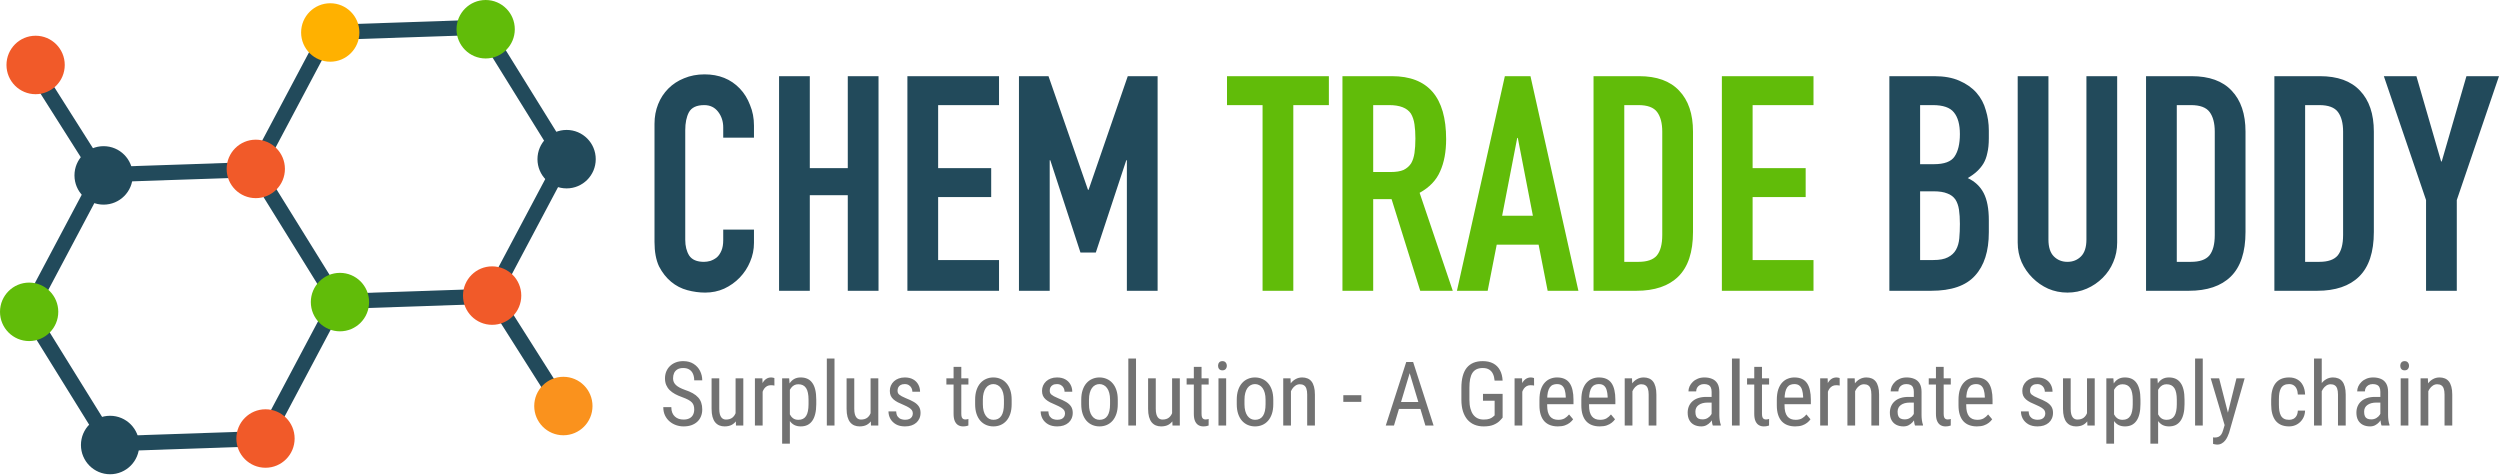 <svg width="705" height="134" viewBox="0 0 705 134" fill="none" xmlns="http://www.w3.org/2000/svg">
<path d="M212.62 64.745V68.485C212.62 70.355 212.252 72.14 211.515 73.84C210.835 75.483 209.872 76.957 208.625 78.26C207.378 79.563 205.905 80.612 204.205 81.405C202.562 82.142 200.777 82.51 198.85 82.51C197.207 82.51 195.535 82.283 193.835 81.83C192.135 81.377 190.605 80.583 189.245 79.45C187.885 78.317 186.752 76.872 185.845 75.115C184.995 73.302 184.57 71.007 184.57 68.23V34.91C184.57 32.927 184.91 31.085 185.59 29.385C186.27 27.685 187.233 26.212 188.48 24.965C189.727 23.718 191.2 22.755 192.9 22.075C194.657 21.338 196.583 20.97 198.68 20.97C202.76 20.97 206.075 22.302 208.625 24.965C209.872 26.268 210.835 27.827 211.515 29.64C212.252 31.397 212.62 33.323 212.62 35.42V38.82H203.95V35.93C203.95 34.23 203.468 32.757 202.505 31.51C201.542 30.263 200.238 29.64 198.595 29.64C196.442 29.64 194.997 30.32 194.26 31.68C193.58 32.983 193.24 34.655 193.24 36.695V67.635C193.24 69.392 193.608 70.865 194.345 72.055C195.138 73.245 196.527 73.84 198.51 73.84C199.077 73.84 199.672 73.755 200.295 73.585C200.975 73.358 201.598 73.018 202.165 72.565C202.675 72.112 203.1 71.488 203.44 70.695C203.78 69.902 203.95 68.91 203.95 67.72V64.745H212.62ZM219.694 82V21.48H228.364V47.405H239.074V21.48H247.744V82H239.074V55.055H228.364V82H219.694ZM255.886 82V21.48H281.726V29.64H264.556V47.405H279.516V55.565H264.556V73.33H281.726V82H255.886ZM287.346 82V21.48H295.676L306.811 53.525H306.981L318.031 21.48H326.446V82H317.776V45.195H317.606L309.021 71.205H304.686L296.186 45.195H296.016V82H287.346ZM532.8 82V21.48H545.465C548.241 21.48 550.593 21.905 552.52 22.755C554.503 23.605 556.118 24.738 557.365 26.155C558.611 27.572 559.49 29.215 560 31.085C560.566 32.898 560.85 34.797 560.85 36.78V38.99C560.85 40.633 560.708 42.022 560.425 43.155C560.198 44.288 559.83 45.28 559.32 46.13C558.356 47.717 556.883 49.077 554.9 50.21C556.94 51.173 558.441 52.59 559.405 54.46C560.368 56.33 560.85 58.88 560.85 62.11V65.51C560.85 70.837 559.546 74.917 556.94 77.75C554.39 80.583 550.281 82 544.615 82H532.8ZM541.47 53.95V73.33H545.21C546.966 73.33 548.326 73.075 549.29 72.565C550.31 72.055 551.075 71.347 551.585 70.44C552.095 69.533 552.406 68.457 552.52 67.21C552.633 65.963 552.69 64.603 552.69 63.13C552.69 61.6 552.605 60.268 552.435 59.135C552.265 58.002 551.925 57.038 551.415 56.245C550.848 55.452 550.083 54.885 549.12 54.545C548.156 54.148 546.881 53.95 545.295 53.95H541.47ZM541.47 29.64V46.3H545.38C548.27 46.3 550.196 45.592 551.16 44.175C552.18 42.702 552.69 40.577 552.69 37.8C552.69 35.08 552.123 33.04 550.99 31.68C549.913 30.32 547.93 29.64 545.04 29.64H541.47ZM597.041 21.48V68.4C597.041 70.383 596.673 72.225 595.936 73.925C595.256 75.568 594.264 77.042 592.961 78.345C591.658 79.648 590.156 80.668 588.456 81.405C586.756 82.142 584.943 82.51 583.016 82.51C581.089 82.51 579.276 82.142 577.576 81.405C575.933 80.668 574.459 79.648 573.156 78.345C571.853 77.042 570.833 75.568 570.096 73.925C569.359 72.225 568.991 70.383 568.991 68.4V21.48H577.661V67.55C577.661 69.703 578.171 71.29 579.191 72.31C580.211 73.33 581.486 73.84 583.016 73.84C584.546 73.84 585.821 73.33 586.841 72.31C587.861 71.29 588.371 69.703 588.371 67.55V21.48H597.041ZM605.183 82V21.48H618.018C623.004 21.48 626.773 22.84 629.323 25.56C631.929 28.28 633.233 32.133 633.233 37.12V65.425C633.233 71.092 631.844 75.285 629.068 78.005C626.348 80.668 622.409 82 617.253 82H605.183ZM613.853 29.64V73.84H617.848C620.284 73.84 622.013 73.245 623.033 72.055C624.053 70.808 624.563 68.882 624.563 66.275V37.12C624.563 34.74 624.081 32.898 623.118 31.595C622.154 30.292 620.398 29.64 617.848 29.64H613.853ZM641.374 82V21.48H654.209C659.196 21.48 662.964 22.84 665.514 25.56C668.121 28.28 669.424 32.133 669.424 37.12V65.425C669.424 71.092 668.036 75.285 665.259 78.005C662.539 80.668 658.601 82 653.444 82H641.374ZM650.044 29.64V73.84H654.039C656.476 73.84 658.204 73.245 659.224 72.055C660.244 70.808 660.754 68.882 660.754 66.275V37.12C660.754 34.74 660.272 32.898 659.309 31.595C658.346 30.292 656.589 29.64 654.039 29.64H650.044ZM684.146 82V56.415L672.246 21.48H681.426L688.396 45.535H688.566L695.536 21.48H704.716L692.816 56.415V82H684.146Z" fill="#224A5B"/>
<path d="M356.044 82V29.64H346.014V21.48H374.744V29.64H364.714V82H356.044ZM387.241 29.64V48.51H392.171C393.701 48.51 394.92 48.312 395.826 47.915C396.733 47.462 397.441 46.838 397.951 46.045C398.405 45.252 398.716 44.288 398.886 43.155C399.056 41.965 399.141 40.605 399.141 39.075C399.141 37.545 399.056 36.213 398.886 35.08C398.716 33.89 398.376 32.87 397.866 32.02C396.79 30.433 394.75 29.64 391.746 29.64H387.241ZM378.571 82V21.48H392.511C402.711 21.48 407.811 27.402 407.811 39.245C407.811 42.815 407.245 45.847 406.111 48.34C405.035 50.833 403.108 52.845 400.331 54.375L409.681 82H400.501L392.426 56.16H387.241V82H378.571ZM432.273 60.835L428.023 38.905H427.853L423.603 60.835H432.273ZM410.853 82L424.368 21.48H431.593L445.108 82H436.438L433.888 68.995H422.073L419.523 82H410.853ZM449.377 82V21.48H462.212C467.199 21.48 470.967 22.84 473.517 25.56C476.124 28.28 477.427 32.133 477.427 37.12V65.425C477.427 71.092 476.039 75.285 473.262 78.005C470.542 80.668 466.604 82 461.447 82H449.377ZM458.047 29.64V73.84H462.042C464.479 73.84 466.207 73.245 467.227 72.055C468.247 70.808 468.757 68.882 468.757 66.275V37.12C468.757 34.74 468.275 32.898 467.312 31.595C466.349 30.292 464.592 29.64 462.042 29.64H458.047ZM485.568 82V21.48H511.408V29.64H494.238V47.405H509.198V55.565H494.238V73.33H511.408V82H485.568Z" fill="#61BC09"/>
<path d="M195.77 115.472C195.77 115.054 195.721 114.684 195.622 114.364C195.524 114.036 195.352 113.741 195.105 113.479C194.859 113.216 194.515 112.966 194.072 112.728C193.629 112.49 193.067 112.248 192.386 112.002C191.648 111.739 190.979 111.448 190.38 111.128C189.782 110.8 189.269 110.427 188.842 110.009C188.424 109.59 188.1 109.11 187.87 108.569C187.641 108.028 187.526 107.408 187.526 106.711C187.526 106.014 187.645 105.37 187.883 104.779C188.129 104.188 188.473 103.676 188.916 103.241C189.367 102.798 189.909 102.454 190.54 102.207C191.172 101.961 191.878 101.838 192.657 101.838C193.822 101.838 194.802 102.097 195.598 102.613C196.402 103.122 197.009 103.791 197.419 104.619C197.829 105.439 198.034 106.317 198.034 107.252H195.77C195.77 106.58 195.659 105.985 195.438 105.468C195.224 104.943 194.888 104.533 194.429 104.238C193.978 103.934 193.387 103.782 192.657 103.782C192.001 103.782 191.459 103.91 191.033 104.164C190.614 104.418 190.303 104.763 190.097 105.197C189.901 105.632 189.802 106.129 189.802 106.686C189.802 107.064 189.868 107.408 189.999 107.72C190.13 108.023 190.331 108.306 190.602 108.569C190.881 108.831 191.225 109.073 191.636 109.295C192.054 109.516 192.546 109.73 193.112 109.935C193.99 110.222 194.74 110.542 195.364 110.895C195.987 111.247 196.496 111.645 196.89 112.088C197.283 112.523 197.571 113.019 197.751 113.577C197.94 114.127 198.034 114.75 198.034 115.447C198.034 116.177 197.911 116.838 197.665 117.428C197.427 118.019 197.078 118.523 196.619 118.942C196.16 119.36 195.606 119.684 194.958 119.914C194.31 120.135 193.58 120.246 192.768 120.246C192.062 120.246 191.369 120.131 190.688 119.902C190.015 119.672 189.404 119.327 188.855 118.868C188.305 118.409 187.866 117.843 187.538 117.17C187.21 116.489 187.046 115.702 187.046 114.807H189.31C189.31 115.423 189.4 115.952 189.581 116.395C189.761 116.829 190.011 117.19 190.331 117.478C190.651 117.765 191.016 117.978 191.426 118.117C191.845 118.249 192.292 118.314 192.768 118.314C193.424 118.314 193.973 118.199 194.416 117.97C194.868 117.74 195.204 117.412 195.425 116.985C195.655 116.559 195.77 116.054 195.77 115.472ZM207.435 116.924V106.686H209.613V120H207.546L207.435 116.924ZM207.841 114.118L208.702 114.094C208.702 114.98 208.624 115.8 208.468 116.555C208.321 117.301 208.075 117.949 207.73 118.499C207.394 119.048 206.947 119.479 206.389 119.791C205.831 120.094 205.146 120.246 204.334 120.246C203.784 120.246 203.284 120.152 202.833 119.963C202.39 119.774 202.004 119.483 201.676 119.089C201.356 118.696 201.106 118.183 200.926 117.551C200.753 116.92 200.667 116.161 200.667 115.275V106.686H202.833V115.3C202.833 115.898 202.886 116.395 202.993 116.788C203.099 117.174 203.243 117.482 203.423 117.711C203.604 117.933 203.805 118.089 204.026 118.179C204.248 118.269 204.473 118.314 204.703 118.314C205.474 118.314 206.089 118.13 206.549 117.761C207.008 117.383 207.336 116.879 207.533 116.247C207.738 115.607 207.841 114.898 207.841 114.118ZM215.064 108.778V120H212.886V106.686H214.99L215.064 108.778ZM218.374 106.612L218.386 108.729C218.205 108.688 218.041 108.663 217.894 108.655C217.754 108.639 217.59 108.63 217.402 108.63C216.991 108.63 216.63 108.712 216.319 108.877C216.015 109.041 215.753 109.27 215.531 109.566C215.31 109.861 215.133 110.214 215.002 110.624C214.871 111.026 214.781 111.469 214.731 111.953L214.165 112.322C214.165 111.518 214.227 110.763 214.35 110.058C214.481 109.352 214.682 108.729 214.953 108.187C215.224 107.638 215.568 107.211 215.987 106.908C216.413 106.596 216.922 106.44 217.512 106.44C217.644 106.44 217.804 106.461 217.992 106.502C218.189 106.535 218.316 106.571 218.374 106.612ZM222.742 109.246V125.119H220.564V106.686H222.545L222.742 109.246ZM230.186 112.74V113.983C230.186 115.033 230.088 115.952 229.891 116.739C229.702 117.519 229.419 118.171 229.042 118.696C228.673 119.212 228.217 119.602 227.676 119.865C227.135 120.119 226.515 120.246 225.818 120.246C225.121 120.246 224.514 120.115 223.997 119.852C223.488 119.582 223.058 119.192 222.705 118.683C222.36 118.175 222.086 117.564 221.88 116.85C221.684 116.128 221.548 115.32 221.474 114.426V112.531C221.548 111.588 221.684 110.743 221.88 109.996C222.077 109.242 222.348 108.602 222.693 108.077C223.045 107.544 223.476 107.137 223.985 106.859C224.501 106.58 225.104 106.44 225.793 106.44C226.507 106.44 227.135 106.563 227.676 106.809C228.226 107.055 228.685 107.437 229.054 107.954C229.431 108.462 229.714 109.114 229.903 109.91C230.092 110.698 230.186 111.641 230.186 112.74ZM228.008 113.983V112.74C228.008 112.002 227.951 111.358 227.836 110.808C227.729 110.259 227.557 109.804 227.319 109.443C227.081 109.082 226.782 108.811 226.421 108.63C226.06 108.45 225.625 108.36 225.117 108.36C224.682 108.36 224.296 108.45 223.96 108.63C223.632 108.811 223.349 109.057 223.111 109.369C222.873 109.672 222.676 110.021 222.52 110.415C222.364 110.8 222.25 111.202 222.176 111.621V115.349C222.315 115.874 222.5 116.37 222.729 116.838C222.959 117.297 223.267 117.67 223.652 117.957C224.046 118.245 224.542 118.388 225.141 118.388C225.642 118.388 226.072 118.298 226.433 118.117C226.794 117.937 227.089 117.666 227.319 117.305C227.557 116.936 227.729 116.477 227.836 115.927C227.951 115.369 228.008 114.721 228.008 113.983ZM235.329 101.1V120H233.164V101.1H235.329ZM245.505 116.924V106.686H247.683V120H245.616L245.505 116.924ZM245.912 114.118L246.773 114.094C246.773 114.98 246.695 115.8 246.539 116.555C246.391 117.301 246.145 117.949 245.801 118.499C245.464 119.048 245.017 119.479 244.46 119.791C243.902 120.094 243.217 120.246 242.405 120.246C241.855 120.246 241.355 120.152 240.904 119.963C240.461 119.774 240.075 119.483 239.747 119.089C239.427 118.696 239.177 118.183 238.996 117.551C238.824 116.92 238.738 116.161 238.738 115.275V106.686H240.904V115.3C240.904 115.898 240.957 116.395 241.063 116.788C241.17 117.174 241.314 117.482 241.494 117.711C241.675 117.933 241.876 118.089 242.097 118.179C242.319 118.269 242.544 118.314 242.774 118.314C243.545 118.314 244.16 118.13 244.62 117.761C245.079 117.383 245.407 116.879 245.604 116.247C245.809 115.607 245.912 114.898 245.912 114.118ZM257.416 116.592C257.416 116.255 257.334 115.96 257.17 115.706C257.006 115.451 256.736 115.205 256.358 114.967C255.989 114.729 255.489 114.475 254.857 114.204C254.242 113.95 253.688 113.7 253.196 113.454C252.712 113.2 252.302 112.925 251.965 112.629C251.629 112.334 251.371 111.994 251.19 111.608C251.018 111.214 250.932 110.751 250.932 110.218C250.932 109.685 251.03 109.192 251.227 108.741C251.432 108.282 251.719 107.88 252.088 107.535C252.458 107.191 252.901 106.924 253.417 106.736C253.934 106.539 254.513 106.44 255.152 106.44C256.063 106.44 256.838 106.617 257.478 106.969C258.118 107.322 258.606 107.806 258.942 108.421C259.287 109.028 259.459 109.713 259.459 110.476H257.293C257.293 110.107 257.211 109.758 257.047 109.43C256.883 109.102 256.641 108.836 256.321 108.63C256.001 108.417 255.612 108.311 255.152 108.311C254.668 108.311 254.275 108.397 253.971 108.569C253.668 108.741 253.446 108.967 253.307 109.246C253.175 109.516 253.11 109.816 253.11 110.144C253.11 110.39 253.143 110.603 253.208 110.784C253.282 110.956 253.405 111.12 253.577 111.276C253.75 111.424 253.983 111.579 254.279 111.744C254.582 111.899 254.968 112.08 255.435 112.285C256.338 112.638 257.096 112.995 257.712 113.355C258.327 113.716 258.795 114.139 259.114 114.623C259.434 115.107 259.594 115.706 259.594 116.419C259.594 117.002 259.488 117.531 259.274 118.007C259.069 118.474 258.774 118.876 258.388 119.212C258.003 119.549 257.539 119.807 256.998 119.988C256.465 120.16 255.866 120.246 255.202 120.246C254.201 120.246 253.352 120.049 252.654 119.655C251.965 119.254 251.44 118.733 251.079 118.093C250.727 117.445 250.55 116.752 250.55 116.013H252.728C252.753 116.637 252.892 117.121 253.147 117.465C253.409 117.81 253.725 118.048 254.094 118.179C254.463 118.31 254.832 118.376 255.202 118.376C255.686 118.376 256.092 118.306 256.42 118.167C256.748 118.019 256.994 117.81 257.158 117.539C257.33 117.268 257.416 116.953 257.416 116.592ZM273.093 106.686V108.434H266.879V106.686H273.093ZM268.909 103.45H271.087V116.702C271.087 117.154 271.14 117.494 271.247 117.724C271.362 117.953 271.505 118.105 271.678 118.179C271.85 118.253 272.034 118.29 272.231 118.29C272.379 118.29 272.543 118.273 272.723 118.24C272.904 118.199 273.027 118.167 273.093 118.142L273.08 120C272.933 120.057 272.736 120.111 272.49 120.16C272.244 120.217 271.932 120.246 271.554 120.246C271.087 120.246 270.652 120.135 270.25 119.914C269.848 119.692 269.524 119.323 269.278 118.806C269.032 118.281 268.909 117.576 268.909 116.69V103.45ZM274.988 113.983V112.716C274.988 111.682 275.119 110.776 275.381 109.996C275.644 109.209 276.009 108.553 276.476 108.028C276.944 107.503 277.489 107.109 278.113 106.846C278.736 106.576 279.405 106.44 280.119 106.44C280.849 106.44 281.525 106.576 282.149 106.846C282.772 107.109 283.318 107.503 283.785 108.028C284.261 108.553 284.63 109.209 284.893 109.996C285.155 110.776 285.287 111.682 285.287 112.716V113.983C285.287 115.017 285.155 115.927 284.893 116.715C284.63 117.494 284.265 118.146 283.798 118.671C283.33 119.196 282.785 119.59 282.161 119.852C281.538 120.115 280.865 120.246 280.143 120.246C279.421 120.246 278.749 120.115 278.125 119.852C277.502 119.59 276.952 119.196 276.476 118.671C276.009 118.146 275.644 117.494 275.381 116.715C275.119 115.927 274.988 115.017 274.988 113.983ZM277.165 112.716V113.983C277.165 114.713 277.239 115.353 277.387 115.903C277.535 116.452 277.744 116.912 278.014 117.281C278.285 117.65 278.601 117.929 278.962 118.117C279.323 118.298 279.717 118.388 280.143 118.388C280.635 118.388 281.066 118.298 281.435 118.117C281.813 117.929 282.124 117.65 282.37 117.281C282.616 116.912 282.801 116.452 282.924 115.903C283.047 115.353 283.109 114.713 283.109 113.983V112.716C283.109 111.986 283.035 111.35 282.887 110.808C282.739 110.259 282.53 109.799 282.26 109.43C281.989 109.053 281.669 108.774 281.3 108.594C280.939 108.405 280.545 108.311 280.119 108.311C279.7 108.311 279.311 108.405 278.95 108.594C278.589 108.774 278.273 109.053 278.002 109.43C277.74 109.799 277.535 110.259 277.387 110.808C277.239 111.35 277.165 111.986 277.165 112.716ZM300.335 116.592C300.335 116.255 300.253 115.96 300.089 115.706C299.925 115.451 299.654 115.205 299.277 114.967C298.908 114.729 298.407 114.475 297.776 114.204C297.161 113.95 296.607 113.7 296.115 113.454C295.631 113.2 295.221 112.925 294.884 112.629C294.548 112.334 294.289 111.994 294.109 111.608C293.937 111.214 293.851 110.751 293.851 110.218C293.851 109.685 293.949 109.192 294.146 108.741C294.351 108.282 294.638 107.88 295.007 107.535C295.376 107.191 295.819 106.924 296.336 106.736C296.853 106.539 297.431 106.44 298.071 106.44C298.982 106.44 299.757 106.617 300.397 106.969C301.037 107.322 301.525 107.806 301.861 108.421C302.205 109.028 302.378 109.713 302.378 110.476H300.212C300.212 110.107 300.13 109.758 299.966 109.43C299.802 109.102 299.56 108.836 299.24 108.63C298.92 108.417 298.53 108.311 298.071 108.311C297.587 108.311 297.193 108.397 296.89 108.569C296.586 108.741 296.365 108.967 296.225 109.246C296.094 109.516 296.029 109.816 296.029 110.144C296.029 110.39 296.061 110.603 296.127 110.784C296.201 110.956 296.324 111.12 296.496 111.276C296.668 111.424 296.902 111.579 297.197 111.744C297.501 111.899 297.887 112.08 298.354 112.285C299.256 112.638 300.015 112.995 300.63 113.355C301.246 113.716 301.713 114.139 302.033 114.623C302.353 115.107 302.513 115.706 302.513 116.419C302.513 117.002 302.406 117.531 302.193 118.007C301.988 118.474 301.693 118.876 301.307 119.212C300.922 119.549 300.458 119.807 299.917 119.988C299.384 120.16 298.785 120.246 298.12 120.246C297.12 120.246 296.271 120.049 295.573 119.655C294.884 119.254 294.359 118.733 293.998 118.093C293.646 117.445 293.469 116.752 293.469 116.013H295.647C295.672 116.637 295.811 117.121 296.065 117.465C296.328 117.81 296.644 118.048 297.013 118.179C297.382 118.31 297.751 118.376 298.12 118.376C298.604 118.376 299.01 118.306 299.338 118.167C299.667 118.019 299.913 117.81 300.077 117.539C300.249 117.268 300.335 116.953 300.335 116.592ZM304.913 113.983V112.716C304.913 111.682 305.044 110.776 305.306 109.996C305.569 109.209 305.934 108.553 306.401 108.028C306.869 107.503 307.414 107.109 308.038 106.846C308.661 106.576 309.33 106.44 310.044 106.44C310.774 106.44 311.45 106.576 312.074 106.846C312.697 107.109 313.243 107.503 313.71 108.028C314.186 108.553 314.555 109.209 314.818 109.996C315.08 110.776 315.212 111.682 315.212 112.716V113.983C315.212 115.017 315.08 115.927 314.818 116.715C314.555 117.494 314.19 118.146 313.723 118.671C313.255 119.196 312.71 119.59 312.086 119.852C311.463 120.115 310.79 120.246 310.068 120.246C309.346 120.246 308.674 120.115 308.05 119.852C307.427 119.59 306.877 119.196 306.401 118.671C305.934 118.146 305.569 117.494 305.306 116.715C305.044 115.927 304.913 115.017 304.913 113.983ZM307.09 112.716V113.983C307.09 114.713 307.164 115.353 307.312 115.903C307.46 116.452 307.669 116.912 307.939 117.281C308.21 117.65 308.526 117.929 308.887 118.117C309.248 118.298 309.642 118.388 310.068 118.388C310.56 118.388 310.991 118.298 311.36 118.117C311.738 117.929 312.049 117.65 312.295 117.281C312.541 116.912 312.726 116.452 312.849 115.903C312.972 115.353 313.034 114.713 313.034 113.983V112.716C313.034 111.986 312.96 111.35 312.812 110.808C312.664 110.259 312.455 109.799 312.185 109.43C311.914 109.053 311.594 108.774 311.225 108.594C310.864 108.405 310.47 108.311 310.044 108.311C309.625 108.311 309.236 108.405 308.875 108.594C308.514 108.774 308.198 109.053 307.927 109.43C307.665 109.799 307.46 110.259 307.312 110.808C307.164 111.35 307.09 111.986 307.09 112.716ZM320.355 101.1V120H318.189V101.1H320.355ZM330.531 116.924V106.686H332.709V120H330.642L330.531 116.924ZM330.937 114.118L331.798 114.094C331.798 114.98 331.72 115.8 331.564 116.555C331.417 117.301 331.171 117.949 330.826 118.499C330.49 119.048 330.043 119.479 329.485 119.791C328.927 120.094 328.242 120.246 327.43 120.246C326.88 120.246 326.38 120.152 325.929 119.963C325.486 119.774 325.1 119.483 324.772 119.089C324.452 118.696 324.202 118.183 324.022 117.551C323.849 116.92 323.763 116.161 323.763 115.275V106.686H325.929V115.3C325.929 115.898 325.982 116.395 326.089 116.788C326.196 117.174 326.339 117.482 326.52 117.711C326.7 117.933 326.901 118.089 327.122 118.179C327.344 118.269 327.57 118.314 327.799 118.314C328.57 118.314 329.186 118.13 329.645 117.761C330.104 117.383 330.432 116.879 330.629 116.247C330.834 115.607 330.937 114.898 330.937 114.118ZM340.842 106.686V108.434H334.628V106.686H340.842ZM336.659 103.45H338.837V116.702C338.837 117.154 338.89 117.494 338.996 117.724C339.111 117.953 339.255 118.105 339.427 118.179C339.599 118.253 339.784 118.29 339.981 118.29C340.129 118.29 340.293 118.273 340.473 118.24C340.654 118.199 340.777 118.167 340.842 118.142L340.83 120C340.682 120.057 340.485 120.111 340.239 120.16C339.993 120.217 339.681 120.246 339.304 120.246C338.837 120.246 338.402 120.135 338 119.914C337.598 119.692 337.274 119.323 337.028 118.806C336.782 118.281 336.659 117.576 336.659 116.69V103.45ZM345.776 106.686V120H343.611V106.686H345.776ZM343.488 103.155C343.488 102.786 343.59 102.474 343.795 102.22C344 101.965 344.308 101.838 344.718 101.838C345.128 101.838 345.436 101.965 345.641 102.22C345.854 102.474 345.961 102.786 345.961 103.155C345.961 103.508 345.854 103.811 345.641 104.065C345.436 104.312 345.128 104.435 344.718 104.435C344.308 104.435 344 104.312 343.795 104.065C343.59 103.811 343.488 103.508 343.488 103.155ZM348.766 113.983V112.716C348.766 111.682 348.898 110.776 349.16 109.996C349.423 109.209 349.788 108.553 350.255 108.028C350.723 107.503 351.268 107.109 351.892 106.846C352.515 106.576 353.184 106.44 353.897 106.44C354.628 106.44 355.304 106.576 355.928 106.846C356.551 107.109 357.097 107.503 357.564 108.028C358.04 108.553 358.409 109.209 358.672 109.996C358.934 110.776 359.065 111.682 359.065 112.716V113.983C359.065 115.017 358.934 115.927 358.672 116.715C358.409 117.494 358.044 118.146 357.577 118.671C357.109 119.196 356.563 119.59 355.94 119.852C355.317 120.115 354.644 120.246 353.922 120.246C353.2 120.246 352.528 120.115 351.904 119.852C351.281 119.59 350.731 119.196 350.255 118.671C349.788 118.146 349.423 117.494 349.16 116.715C348.898 115.927 348.766 115.017 348.766 113.983ZM350.944 112.716V113.983C350.944 114.713 351.018 115.353 351.166 115.903C351.313 116.452 351.523 116.912 351.793 117.281C352.064 117.65 352.38 117.929 352.741 118.117C353.102 118.298 353.496 118.388 353.922 118.388C354.414 118.388 354.845 118.298 355.214 118.117C355.591 117.929 355.903 117.65 356.149 117.281C356.395 116.912 356.58 116.452 356.703 115.903C356.826 115.353 356.888 114.713 356.888 113.983V112.716C356.888 111.986 356.814 111.35 356.666 110.808C356.518 110.259 356.309 109.799 356.038 109.43C355.768 109.053 355.448 108.774 355.079 108.594C354.718 108.405 354.324 108.311 353.897 108.311C353.479 108.311 353.089 108.405 352.729 108.594C352.368 108.774 352.052 109.053 351.781 109.43C351.519 109.799 351.313 110.259 351.166 110.808C351.018 111.35 350.944 111.986 350.944 112.716ZM364.049 109.529V120H361.871V106.686H363.926L364.049 109.529ZM363.52 112.839L362.634 112.802C362.626 111.891 362.728 111.05 362.941 110.279C363.163 109.5 363.475 108.823 363.877 108.249C364.287 107.675 364.775 107.232 365.341 106.92C365.907 106.6 366.534 106.44 367.223 106.44C367.765 106.44 368.257 106.53 368.7 106.711C369.143 106.883 369.52 107.162 369.832 107.548C370.144 107.933 370.382 108.434 370.546 109.049C370.718 109.656 370.804 110.398 370.804 111.276V120H368.626V111.251C368.626 110.554 368.548 109.996 368.392 109.578C368.245 109.151 368.015 108.844 367.703 108.655C367.4 108.458 367.014 108.36 366.547 108.36C366.12 108.36 365.722 108.479 365.353 108.717C364.984 108.954 364.66 109.283 364.381 109.701C364.11 110.119 363.897 110.599 363.741 111.141C363.594 111.674 363.52 112.24 363.52 112.839ZM383.896 111.448V113.319H378.814V111.448H383.896ZM397.997 103.672L393.1 120H390.787L396.558 102.084H398.01L397.997 103.672ZM401.96 120L397.062 103.672L397.038 102.084H398.502L404.273 120H401.96ZM401.96 113.368V115.312H393.322V113.368H401.96ZM423.739 111.079V117.761C423.542 118.023 423.243 118.351 422.841 118.745C422.447 119.139 421.893 119.487 421.179 119.791C420.466 120.094 419.531 120.246 418.374 120.246C417.447 120.246 416.598 120.09 415.827 119.779C415.064 119.467 414.404 118.999 413.846 118.376C413.296 117.744 412.87 116.961 412.566 116.026C412.263 115.082 412.111 113.979 412.111 112.716V109.356C412.111 108.101 412.238 107.002 412.492 106.059C412.747 105.115 413.124 104.332 413.624 103.709C414.133 103.085 414.761 102.618 415.507 102.306C416.262 101.994 417.139 101.838 418.14 101.838C419.297 101.838 420.281 102.056 421.093 102.49C421.905 102.925 422.533 103.553 422.976 104.373C423.427 105.193 423.681 106.178 423.739 107.326H421.475C421.417 106.588 421.262 105.956 421.007 105.431C420.753 104.898 420.392 104.492 419.924 104.213C419.457 103.926 418.862 103.782 418.14 103.782C417.451 103.782 416.869 103.897 416.393 104.127C415.917 104.357 415.528 104.701 415.224 105.161C414.929 105.62 414.711 106.198 414.572 106.896C414.441 107.593 414.375 108.405 414.375 109.332V112.716C414.375 113.667 414.469 114.496 414.658 115.201C414.847 115.907 415.113 116.489 415.458 116.948C415.811 117.408 416.233 117.752 416.725 117.982C417.217 118.204 417.771 118.314 418.386 118.314C419.084 118.314 419.633 118.24 420.035 118.093C420.437 117.945 420.745 117.777 420.958 117.588C421.179 117.4 421.356 117.248 421.487 117.133V112.999H418.202V111.079H423.739ZM429.288 108.778V120H427.11V106.686H429.214L429.288 108.778ZM432.598 106.612L432.611 108.729C432.43 108.688 432.266 108.663 432.118 108.655C431.979 108.639 431.815 108.63 431.626 108.63C431.216 108.63 430.855 108.712 430.543 108.877C430.24 109.041 429.977 109.27 429.756 109.566C429.534 109.861 429.358 110.214 429.227 110.624C429.096 111.026 429.005 111.469 428.956 111.953L428.39 112.322C428.39 111.518 428.452 110.763 428.575 110.058C428.706 109.352 428.907 108.729 429.178 108.187C429.448 107.638 429.793 107.211 430.211 106.908C430.638 106.596 431.146 106.44 431.737 106.44C431.868 106.44 432.028 106.461 432.217 106.502C432.414 106.535 432.541 106.571 432.598 106.612ZM439.304 120.246C438.509 120.246 437.791 120.127 437.151 119.889C436.511 119.651 435.966 119.29 435.514 118.806C435.063 118.314 434.719 117.695 434.481 116.948C434.243 116.202 434.124 115.32 434.124 114.303V112.802C434.124 111.629 434.259 110.636 434.53 109.824C434.809 109.012 435.182 108.36 435.65 107.868C436.117 107.367 436.646 107.006 437.237 106.785C437.828 106.555 438.435 106.44 439.058 106.44C439.895 106.44 440.609 106.576 441.199 106.846C441.79 107.117 442.27 107.519 442.639 108.052C443.008 108.585 443.279 109.242 443.451 110.021C443.631 110.8 443.722 111.698 443.722 112.716V113.983H435.404V112.125H441.544V111.817C441.511 111.128 441.417 110.521 441.261 109.996C441.113 109.471 440.867 109.061 440.522 108.766C440.178 108.462 439.69 108.311 439.058 108.311C438.656 108.311 438.283 108.38 437.938 108.52C437.602 108.651 437.311 108.885 437.065 109.221C436.827 109.549 436.638 110.004 436.499 110.587C436.368 111.169 436.302 111.908 436.302 112.802V114.303C436.302 115.017 436.368 115.632 436.499 116.149C436.638 116.657 436.839 117.08 437.102 117.416C437.372 117.744 437.701 117.99 438.086 118.154C438.48 118.31 438.927 118.388 439.427 118.388C440.157 118.388 440.76 118.249 441.236 117.97C441.712 117.683 442.126 117.318 442.479 116.875L443.623 118.24C443.385 118.577 443.074 118.901 442.688 119.212C442.311 119.516 441.843 119.766 441.285 119.963C440.736 120.152 440.075 120.246 439.304 120.246ZM451.117 120.246C450.321 120.246 449.603 120.127 448.963 119.889C448.324 119.651 447.778 119.29 447.327 118.806C446.876 118.314 446.531 117.695 446.293 116.948C446.055 116.202 445.937 115.32 445.937 114.303V112.802C445.937 111.629 446.072 110.636 446.343 109.824C446.621 109.012 446.995 108.36 447.462 107.868C447.93 107.367 448.459 107.006 449.05 106.785C449.64 106.555 450.247 106.44 450.871 106.44C451.707 106.44 452.421 106.576 453.012 106.846C453.602 107.117 454.082 107.519 454.451 108.052C454.821 108.585 455.091 109.242 455.263 110.021C455.444 110.8 455.534 111.698 455.534 112.716V113.983H447.216V112.125H453.356V111.817C453.323 111.128 453.229 110.521 453.073 109.996C452.926 109.471 452.679 109.061 452.335 108.766C451.99 108.462 451.502 108.311 450.871 108.311C450.469 108.311 450.096 108.38 449.751 108.52C449.415 108.651 449.123 108.885 448.877 109.221C448.639 109.549 448.451 110.004 448.311 110.587C448.18 111.169 448.114 111.908 448.114 112.802V114.303C448.114 115.017 448.18 115.632 448.311 116.149C448.451 116.657 448.652 117.08 448.914 117.416C449.185 117.744 449.513 117.99 449.899 118.154C450.292 118.31 450.739 118.388 451.24 118.388C451.97 118.388 452.573 118.249 453.049 117.97C453.524 117.683 453.939 117.318 454.291 116.875L455.436 118.24C455.198 118.577 454.886 118.901 454.501 119.212C454.123 119.516 453.656 119.766 453.098 119.963C452.548 120.152 451.888 120.246 451.117 120.246ZM460.345 109.529V120H458.167V106.686H460.222L460.345 109.529ZM459.816 112.839L458.93 112.802C458.922 111.891 459.025 111.05 459.238 110.279C459.459 109.5 459.771 108.823 460.173 108.249C460.583 107.675 461.071 107.232 461.637 106.92C462.203 106.6 462.831 106.44 463.52 106.44C464.061 106.44 464.554 106.53 464.996 106.711C465.439 106.883 465.817 107.162 466.129 107.548C466.44 107.933 466.678 108.434 466.842 109.049C467.014 109.656 467.101 110.398 467.101 111.276V120H464.923V111.251C464.923 110.554 464.845 109.996 464.689 109.578C464.541 109.151 464.312 108.844 464 108.655C463.696 108.458 463.311 108.36 462.843 108.36C462.417 108.36 462.019 108.479 461.65 108.717C461.28 108.954 460.956 109.283 460.678 109.701C460.407 110.119 460.194 110.599 460.038 111.141C459.89 111.674 459.816 112.24 459.816 112.839ZM482.678 117.724V110.501C482.678 109.976 482.596 109.553 482.432 109.233C482.276 108.913 482.038 108.68 481.719 108.532C481.407 108.384 481.013 108.311 480.537 108.311C480.078 108.311 479.68 108.405 479.344 108.594C479.016 108.782 478.761 109.032 478.581 109.344C478.409 109.656 478.322 110 478.322 110.378H476.145C476.145 109.902 476.247 109.43 476.452 108.963C476.665 108.495 476.969 108.073 477.363 107.695C477.756 107.31 478.228 107.006 478.778 106.785C479.336 106.555 479.959 106.44 480.648 106.44C481.468 106.44 482.194 106.576 482.826 106.846C483.458 107.109 483.954 107.539 484.315 108.138C484.676 108.737 484.856 109.533 484.856 110.525V117.096C484.856 117.539 484.889 118.011 484.955 118.511C485.029 119.012 485.131 119.442 485.262 119.803V120H483.011C482.904 119.737 482.822 119.389 482.764 118.954C482.707 118.511 482.678 118.101 482.678 117.724ZM483.023 111.928L483.047 113.528H481.534C481.017 113.528 480.546 113.585 480.119 113.7C479.701 113.815 479.34 113.983 479.036 114.204C478.733 114.418 478.499 114.684 478.335 115.004C478.179 115.324 478.101 115.689 478.101 116.099C478.101 116.633 478.175 117.059 478.322 117.379C478.47 117.691 478.692 117.916 478.987 118.056C479.282 118.195 479.655 118.265 480.107 118.265C480.656 118.265 481.14 118.138 481.559 117.884C481.977 117.629 482.301 117.322 482.531 116.961C482.769 116.6 482.879 116.263 482.863 115.952L483.343 116.973C483.31 117.293 483.203 117.642 483.023 118.019C482.851 118.388 482.609 118.745 482.297 119.089C481.985 119.426 481.616 119.705 481.189 119.926C480.771 120.139 480.299 120.246 479.774 120.246C479.003 120.246 478.327 120.098 477.744 119.803C477.17 119.508 476.723 119.073 476.403 118.499C476.083 117.925 475.923 117.215 475.923 116.37C475.923 115.73 476.034 115.14 476.255 114.598C476.477 114.057 476.805 113.589 477.24 113.196C477.674 112.794 478.22 112.482 478.876 112.26C479.541 112.039 480.308 111.928 481.177 111.928H483.023ZM490.578 101.1V120H488.412V101.1H490.578ZM498.884 106.686V108.434H492.67V106.686H498.884ZM494.7 103.45H496.878V116.702C496.878 117.154 496.931 117.494 497.038 117.724C497.153 117.953 497.296 118.105 497.469 118.179C497.641 118.253 497.825 118.29 498.022 118.29C498.17 118.29 498.334 118.273 498.514 118.24C498.695 118.199 498.818 118.167 498.884 118.142L498.871 120C498.724 120.057 498.527 120.111 498.281 120.16C498.035 120.217 497.723 120.246 497.346 120.246C496.878 120.246 496.443 120.135 496.041 119.914C495.639 119.692 495.315 119.323 495.069 118.806C494.823 118.281 494.7 117.576 494.7 116.69V103.45ZM506.242 120.246C505.446 120.246 504.728 120.127 504.088 119.889C503.449 119.651 502.903 119.29 502.452 118.806C502.001 118.314 501.656 117.695 501.418 116.948C501.18 116.202 501.062 115.32 501.062 114.303V112.802C501.062 111.629 501.197 110.636 501.468 109.824C501.746 109.012 502.12 108.36 502.587 107.868C503.055 107.367 503.584 107.006 504.175 106.785C504.765 106.555 505.372 106.44 505.996 106.44C506.832 106.44 507.546 106.576 508.137 106.846C508.727 107.117 509.207 107.519 509.576 108.052C509.946 108.585 510.216 109.242 510.388 110.021C510.569 110.8 510.659 111.698 510.659 112.716V113.983H502.341V112.125H508.481V111.817C508.448 111.128 508.354 110.521 508.198 109.996C508.051 109.471 507.804 109.061 507.46 108.766C507.115 108.462 506.627 108.311 505.996 108.311C505.594 108.311 505.221 108.38 504.876 108.52C504.54 108.651 504.248 108.885 504.002 109.221C503.764 109.549 503.576 110.004 503.436 110.587C503.305 111.169 503.239 111.908 503.239 112.802V114.303C503.239 115.017 503.305 115.632 503.436 116.149C503.576 116.657 503.777 117.08 504.039 117.416C504.31 117.744 504.638 117.99 505.024 118.154C505.417 118.31 505.864 118.388 506.365 118.388C507.095 118.388 507.698 118.249 508.174 117.97C508.649 117.683 509.064 117.318 509.416 116.875L510.561 118.24C510.323 118.577 510.011 118.901 509.626 119.212C509.248 119.516 508.781 119.766 508.223 119.963C507.673 120.152 507.013 120.246 506.242 120.246ZM515.47 108.778V120H513.292V106.686H515.396L515.47 108.778ZM518.78 106.612L518.793 108.729C518.612 108.688 518.448 108.663 518.3 108.655C518.161 108.639 517.997 108.63 517.808 108.63C517.398 108.63 517.037 108.712 516.725 108.877C516.422 109.041 516.159 109.27 515.938 109.566C515.716 109.861 515.54 110.214 515.409 110.624C515.278 111.026 515.187 111.469 515.138 111.953L514.572 112.322C514.572 111.518 514.634 110.763 514.757 110.058C514.888 109.352 515.089 108.729 515.36 108.187C515.63 107.638 515.975 107.211 516.393 106.908C516.82 106.596 517.328 106.44 517.919 106.44C518.05 106.44 518.21 106.461 518.399 106.502C518.596 106.535 518.723 106.571 518.78 106.612ZM523.148 109.529V120H520.971V106.686H523.025L523.148 109.529ZM522.619 112.839L521.733 112.802C521.725 111.891 521.828 111.05 522.041 110.279C522.263 109.5 522.574 108.823 522.976 108.249C523.386 107.675 523.874 107.232 524.44 106.92C525.006 106.6 525.634 106.44 526.323 106.44C526.864 106.44 527.357 106.53 527.8 106.711C528.243 106.883 528.62 107.162 528.932 107.548C529.243 107.933 529.481 108.434 529.645 109.049C529.818 109.656 529.904 110.398 529.904 111.276V120H527.726V111.251C527.726 110.554 527.648 109.996 527.492 109.578C527.344 109.151 527.115 108.844 526.803 108.655C526.499 108.458 526.114 108.36 525.646 108.36C525.22 108.36 524.822 108.479 524.453 108.717C524.084 108.954 523.76 109.283 523.481 109.701C523.21 110.119 522.997 110.599 522.841 111.141C522.693 111.674 522.619 112.24 522.619 112.839ZM539.698 117.724V110.501C539.698 109.976 539.616 109.553 539.452 109.233C539.296 108.913 539.058 108.68 538.738 108.532C538.427 108.384 538.033 108.311 537.557 108.311C537.098 108.311 536.7 108.405 536.364 108.594C536.036 108.782 535.781 109.032 535.601 109.344C535.429 109.656 535.342 110 535.342 110.378H533.164C533.164 109.902 533.267 109.43 533.472 108.963C533.685 108.495 533.989 108.073 534.383 107.695C534.776 107.31 535.248 107.006 535.798 106.785C536.355 106.555 536.979 106.44 537.668 106.44C538.488 106.44 539.214 106.576 539.846 106.846C540.478 107.109 540.974 107.539 541.335 108.138C541.696 108.737 541.876 109.533 541.876 110.525V117.096C541.876 117.539 541.909 118.011 541.975 118.511C542.048 119.012 542.151 119.442 542.282 119.803V120H540.03C539.924 119.737 539.842 119.389 539.784 118.954C539.727 118.511 539.698 118.101 539.698 117.724ZM540.043 111.928L540.067 113.528H538.554C538.037 113.528 537.565 113.585 537.139 113.7C536.721 113.815 536.36 113.983 536.056 114.204C535.753 114.418 535.519 114.684 535.355 115.004C535.199 115.324 535.121 115.689 535.121 116.099C535.121 116.633 535.195 117.059 535.342 117.379C535.49 117.691 535.712 117.916 536.007 118.056C536.302 118.195 536.675 118.265 537.127 118.265C537.676 118.265 538.16 118.138 538.579 117.884C538.997 117.629 539.321 117.322 539.551 116.961C539.788 116.6 539.899 116.263 539.883 115.952L540.363 116.973C540.33 117.293 540.223 117.642 540.043 118.019C539.871 118.388 539.629 118.745 539.317 119.089C539.005 119.426 538.636 119.705 538.209 119.926C537.791 120.139 537.319 120.246 536.794 120.246C536.023 120.246 535.347 120.098 534.764 119.803C534.19 119.508 533.743 119.073 533.423 118.499C533.103 117.925 532.943 117.215 532.943 116.37C532.943 115.73 533.054 115.14 533.275 114.598C533.497 114.057 533.825 113.589 534.26 113.196C534.694 112.794 535.24 112.482 535.896 112.26C536.561 112.039 537.328 111.928 538.197 111.928H540.043ZM550.12 106.686V108.434H543.906V106.686H550.12ZM545.937 103.45H548.115V116.702C548.115 117.154 548.168 117.494 548.275 117.724C548.389 117.953 548.533 118.105 548.705 118.179C548.878 118.253 549.062 118.29 549.259 118.29C549.407 118.29 549.571 118.273 549.751 118.24C549.932 118.199 550.055 118.167 550.12 118.142L550.108 120C549.96 120.057 549.763 120.111 549.517 120.16C549.271 120.217 548.96 120.246 548.582 120.246C548.115 120.246 547.68 120.135 547.278 119.914C546.876 119.692 546.552 119.323 546.306 118.806C546.06 118.281 545.937 117.576 545.937 116.69V103.45ZM557.479 120.246C556.683 120.246 555.965 120.127 555.325 119.889C554.685 119.651 554.14 119.29 553.689 118.806C553.238 118.314 552.893 117.695 552.655 116.948C552.417 116.202 552.298 115.32 552.298 114.303V112.802C552.298 111.629 552.434 110.636 552.704 109.824C552.983 109.012 553.356 108.36 553.824 107.868C554.292 107.367 554.821 107.006 555.411 106.785C556.002 106.555 556.609 106.44 557.232 106.44C558.069 106.44 558.783 106.576 559.373 106.846C559.964 107.117 560.444 107.519 560.813 108.052C561.182 108.585 561.453 109.242 561.625 110.021C561.806 110.8 561.896 111.698 561.896 112.716V113.983H553.578V112.125H559.718V111.817C559.685 111.128 559.591 110.521 559.435 109.996C559.287 109.471 559.041 109.061 558.697 108.766C558.352 108.462 557.864 108.311 557.232 108.311C556.83 108.311 556.457 108.38 556.113 108.52C555.776 108.651 555.485 108.885 555.239 109.221C555.001 109.549 554.813 110.004 554.673 110.587C554.542 111.169 554.476 111.908 554.476 112.802V114.303C554.476 115.017 554.542 115.632 554.673 116.149C554.813 116.657 555.013 117.08 555.276 117.416C555.547 117.744 555.875 117.99 556.26 118.154C556.654 118.31 557.101 118.388 557.602 118.388C558.332 118.388 558.935 118.249 559.41 117.97C559.886 117.683 560.3 117.318 560.653 116.875L561.797 118.24C561.56 118.577 561.248 118.901 560.862 119.212C560.485 119.516 560.017 119.766 559.46 119.963C558.91 120.152 558.25 120.246 557.479 120.246ZM576.772 116.592C576.772 116.255 576.69 115.96 576.526 115.706C576.362 115.451 576.091 115.205 575.714 114.967C575.345 114.729 574.845 114.475 574.213 114.204C573.598 113.95 573.044 113.7 572.552 113.454C572.068 113.2 571.658 112.925 571.321 112.629C570.985 112.334 570.727 111.994 570.546 111.608C570.374 111.214 570.288 110.751 570.288 110.218C570.288 109.685 570.386 109.192 570.583 108.741C570.788 108.282 571.075 107.88 571.444 107.535C571.813 107.191 572.256 106.924 572.773 106.736C573.29 106.539 573.868 106.44 574.508 106.44C575.419 106.44 576.194 106.617 576.834 106.969C577.474 107.322 577.962 107.806 578.298 108.421C578.643 109.028 578.815 109.713 578.815 110.476H576.649C576.649 110.107 576.567 109.758 576.403 109.43C576.239 109.102 575.997 108.836 575.677 108.63C575.357 108.417 574.968 108.311 574.508 108.311C574.024 108.311 573.63 108.397 573.327 108.569C573.023 108.741 572.802 108.967 572.663 109.246C572.531 109.516 572.466 109.816 572.466 110.144C572.466 110.39 572.498 110.603 572.564 110.784C572.638 110.956 572.761 111.12 572.933 111.276C573.105 111.424 573.339 111.579 573.635 111.744C573.938 111.899 574.324 112.08 574.791 112.285C575.694 112.638 576.452 112.995 577.068 113.355C577.683 113.716 578.15 114.139 578.47 114.623C578.79 115.107 578.95 115.706 578.95 116.419C578.95 117.002 578.844 117.531 578.63 118.007C578.425 118.474 578.13 118.876 577.744 119.212C577.359 119.549 576.895 119.807 576.354 119.988C575.821 120.16 575.222 120.246 574.557 120.246C573.557 120.246 572.708 120.049 572.01 119.655C571.321 119.254 570.796 118.733 570.435 118.093C570.083 117.445 569.906 116.752 569.906 116.013H572.084C572.109 116.637 572.248 117.121 572.503 117.465C572.765 117.81 573.081 118.048 573.45 118.179C573.819 118.31 574.188 118.376 574.557 118.376C575.041 118.376 575.447 118.306 575.776 118.167C576.104 118.019 576.35 117.81 576.514 117.539C576.686 117.268 576.772 116.953 576.772 116.592ZM588.536 116.924V106.686H590.713V120H588.646L588.536 116.924ZM588.942 114.118L589.803 114.094C589.803 114.98 589.725 115.8 589.569 116.555C589.421 117.301 589.175 117.949 588.831 118.499C588.495 119.048 588.047 119.479 587.49 119.791C586.932 120.094 586.247 120.246 585.435 120.246C584.885 120.246 584.385 120.152 583.934 119.963C583.491 119.774 583.105 119.483 582.777 119.089C582.457 118.696 582.207 118.183 582.026 117.551C581.854 116.92 581.768 116.161 581.768 115.275V106.686H583.934V115.3C583.934 115.898 583.987 116.395 584.094 116.788C584.2 117.174 584.344 117.482 584.524 117.711C584.705 117.933 584.906 118.089 585.127 118.179C585.349 118.269 585.574 118.314 585.804 118.314C586.575 118.314 587.19 118.13 587.65 117.761C588.109 117.383 588.437 116.879 588.634 116.247C588.839 115.607 588.942 114.898 588.942 114.118ZM596.164 109.246V125.119H593.987V106.686H595.968L596.164 109.246ZM603.609 112.74V113.983C603.609 115.033 603.51 115.952 603.313 116.739C603.125 117.519 602.842 118.171 602.464 118.696C602.095 119.212 601.64 119.602 601.099 119.865C600.557 120.119 599.938 120.246 599.241 120.246C598.543 120.246 597.936 120.115 597.42 119.852C596.911 119.582 596.48 119.192 596.128 118.683C595.783 118.175 595.508 117.564 595.303 116.85C595.106 116.128 594.971 115.32 594.897 114.426V112.531C594.971 111.588 595.106 110.743 595.303 109.996C595.5 109.242 595.771 108.602 596.115 108.077C596.468 107.544 596.899 107.137 597.407 106.859C597.924 106.58 598.527 106.44 599.216 106.44C599.93 106.44 600.557 106.563 601.099 106.809C601.648 107.055 602.108 107.437 602.477 107.954C602.854 108.462 603.137 109.114 603.326 109.91C603.514 110.698 603.609 111.641 603.609 112.74ZM601.431 113.983V112.74C601.431 112.002 601.373 111.358 601.259 110.808C601.152 110.259 600.98 109.804 600.742 109.443C600.504 109.082 600.204 108.811 599.844 108.63C599.483 108.45 599.048 108.36 598.539 108.36C598.104 108.36 597.719 108.45 597.383 108.63C597.054 108.811 596.771 109.057 596.534 109.369C596.296 109.672 596.099 110.021 595.943 110.415C595.787 110.8 595.672 111.202 595.598 111.621V115.349C595.738 115.874 595.922 116.37 596.152 116.838C596.382 117.297 596.689 117.67 597.075 117.957C597.469 118.245 597.965 118.388 598.564 118.388C599.064 118.388 599.495 118.298 599.856 118.117C600.217 117.937 600.512 117.666 600.742 117.305C600.98 116.936 601.152 116.477 601.259 115.927C601.373 115.369 601.431 114.721 601.431 113.983ZM608.592 109.246V125.119H606.414V106.686H608.395L608.592 109.246ZM616.037 112.74V113.983C616.037 115.033 615.938 115.952 615.741 116.739C615.553 117.519 615.27 118.171 614.892 118.696C614.523 119.212 614.068 119.602 613.526 119.865C612.985 120.119 612.366 120.246 611.668 120.246C610.971 120.246 610.364 120.115 609.847 119.852C609.339 119.582 608.908 119.192 608.555 118.683C608.211 118.175 607.936 117.564 607.731 116.85C607.534 116.128 607.399 115.32 607.325 114.426V112.531C607.399 111.588 607.534 110.743 607.731 109.996C607.928 109.242 608.198 108.602 608.543 108.077C608.896 107.544 609.326 107.137 609.835 106.859C610.352 106.58 610.955 106.44 611.644 106.44C612.357 106.44 612.985 106.563 613.526 106.809C614.076 107.055 614.535 107.437 614.904 107.954C615.282 108.462 615.565 109.114 615.754 109.91C615.942 110.698 616.037 111.641 616.037 112.74ZM613.859 113.983V112.74C613.859 112.002 613.801 111.358 613.686 110.808C613.58 110.259 613.407 109.804 613.17 109.443C612.932 109.082 612.632 108.811 612.271 108.63C611.91 108.45 611.476 108.36 610.967 108.36C610.532 108.36 610.147 108.45 609.81 108.63C609.482 108.811 609.199 109.057 608.961 109.369C608.723 109.672 608.527 110.021 608.371 110.415C608.215 110.8 608.1 111.202 608.026 111.621V115.349C608.166 115.874 608.35 116.37 608.58 116.838C608.81 117.297 609.117 117.67 609.503 117.957C609.896 118.245 610.393 118.388 610.992 118.388C611.492 118.388 611.923 118.298 612.284 118.117C612.645 117.937 612.94 117.666 613.17 117.305C613.407 116.936 613.58 116.477 613.686 115.927C613.801 115.369 613.859 114.721 613.859 113.983ZM621.18 101.1V120H619.014V101.1H621.18ZM627.714 118.622L630.679 106.686H632.992L628.6 122.055C628.493 122.383 628.349 122.736 628.169 123.113C627.997 123.499 627.775 123.864 627.504 124.208C627.234 124.553 626.91 124.832 626.532 125.045C626.155 125.266 625.712 125.377 625.204 125.377C625.048 125.377 624.847 125.353 624.601 125.303C624.363 125.254 624.19 125.213 624.084 125.18V123.335C624.133 123.343 624.211 123.351 624.318 123.359C624.424 123.376 624.502 123.384 624.551 123.384C624.978 123.384 625.339 123.314 625.634 123.175C625.938 123.043 626.196 122.818 626.409 122.498C626.623 122.186 626.803 121.755 626.951 121.206L627.714 118.622ZM625.794 106.686L628.44 117.022L629.006 119.422L627.455 120.258L623.419 106.686H625.794ZM645.531 118.388C645.966 118.388 646.359 118.302 646.712 118.13C647.073 117.949 647.368 117.67 647.598 117.293C647.828 116.907 647.959 116.407 647.992 115.792H650.034C650.002 116.678 649.776 117.457 649.358 118.13C648.947 118.794 648.406 119.315 647.733 119.692C647.069 120.062 646.335 120.246 645.531 120.246C644.67 120.246 643.919 120.107 643.279 119.828C642.647 119.549 642.122 119.147 641.704 118.622C641.294 118.089 640.986 117.445 640.781 116.69C640.576 115.927 640.474 115.062 640.474 114.094V112.593C640.474 111.625 640.576 110.763 640.781 110.009C640.986 109.246 641.294 108.602 641.704 108.077C642.122 107.544 642.647 107.137 643.279 106.859C643.919 106.58 644.67 106.44 645.531 106.44C646.433 106.44 647.213 106.633 647.869 107.019C648.533 107.396 649.05 107.946 649.419 108.667C649.796 109.381 650.002 110.246 650.034 111.264H647.992C647.959 110.607 647.84 110.062 647.635 109.627C647.43 109.184 647.151 108.856 646.798 108.643C646.446 108.421 646.023 108.311 645.531 108.311C644.957 108.311 644.481 108.413 644.104 108.618C643.734 108.815 643.443 109.102 643.23 109.479C643.017 109.857 642.865 110.308 642.775 110.833C642.693 111.358 642.652 111.945 642.652 112.593V114.094C642.652 114.742 642.693 115.332 642.775 115.866C642.865 116.391 643.013 116.842 643.218 117.219C643.431 117.596 643.726 117.888 644.104 118.093C644.481 118.29 644.957 118.388 645.531 118.388ZM654.735 101.1V120H652.557V101.1H654.735ZM654.206 112.839L653.32 112.802C653.312 111.891 653.414 111.05 653.627 110.279C653.849 109.5 654.161 108.823 654.563 108.249C654.973 107.675 655.461 107.232 656.027 106.92C656.593 106.6 657.22 106.44 657.909 106.44C658.451 106.44 658.943 106.53 659.386 106.711C659.829 106.883 660.206 107.162 660.518 107.548C660.83 107.933 661.068 108.434 661.232 109.049C661.404 109.656 661.49 110.398 661.49 111.276V120H659.312V111.251C659.312 110.554 659.234 109.996 659.078 109.578C658.931 109.151 658.701 108.844 658.389 108.655C658.086 108.458 657.7 108.36 657.233 108.36C656.806 108.36 656.408 108.479 656.039 108.717C655.67 108.954 655.346 109.283 655.067 109.701C654.796 110.119 654.583 110.599 654.427 111.141C654.279 111.674 654.206 112.24 654.206 112.839ZM671.26 117.724V110.501C671.26 109.976 671.178 109.553 671.014 109.233C670.858 108.913 670.62 108.68 670.3 108.532C669.988 108.384 669.595 108.311 669.119 108.311C668.66 108.311 668.262 108.405 667.925 108.594C667.597 108.782 667.343 109.032 667.163 109.344C666.99 109.656 666.904 110 666.904 110.378H664.726C664.726 109.902 664.829 109.43 665.034 108.963C665.247 108.495 665.551 108.073 665.944 107.695C666.338 107.31 666.81 107.006 667.359 106.785C667.917 106.555 668.541 106.44 669.23 106.44C670.05 106.44 670.776 106.576 671.408 106.846C672.039 107.109 672.536 107.539 672.896 108.138C673.257 108.737 673.438 109.533 673.438 110.525V117.096C673.438 117.539 673.471 118.011 673.536 118.511C673.61 119.012 673.713 119.442 673.844 119.803V120H671.592C671.486 119.737 671.404 119.389 671.346 118.954C671.289 118.511 671.26 118.101 671.26 117.724ZM671.604 111.928L671.629 113.528H670.116C669.599 113.528 669.127 113.585 668.701 113.7C668.282 113.815 667.921 113.983 667.618 114.204C667.314 114.418 667.08 114.684 666.916 115.004C666.761 115.324 666.683 115.689 666.683 116.099C666.683 116.633 666.756 117.059 666.904 117.379C667.052 117.691 667.273 117.916 667.569 118.056C667.864 118.195 668.237 118.265 668.688 118.265C669.238 118.265 669.722 118.138 670.14 117.884C670.559 117.629 670.883 117.322 671.112 116.961C671.35 116.6 671.461 116.263 671.445 115.952L671.924 116.973C671.892 117.293 671.785 117.642 671.604 118.019C671.432 118.388 671.19 118.745 670.879 119.089C670.567 119.426 670.198 119.705 669.771 119.926C669.353 120.139 668.881 120.246 668.356 120.246C667.585 120.246 666.908 120.098 666.326 119.803C665.752 119.508 665.304 119.073 664.985 118.499C664.665 117.925 664.505 117.215 664.505 116.37C664.505 115.73 664.615 115.14 664.837 114.598C665.058 114.057 665.387 113.589 665.821 113.196C666.256 112.794 666.802 112.482 667.458 112.26C668.122 112.039 668.889 111.928 669.759 111.928H671.604ZM679.16 106.686V120H676.994V106.686H679.16ZM676.871 103.155C676.871 102.786 676.973 102.474 677.179 102.22C677.384 101.965 677.691 101.838 678.101 101.838C678.512 101.838 678.819 101.965 679.024 102.22C679.237 102.474 679.344 102.786 679.344 103.155C679.344 103.508 679.237 103.811 679.024 104.065C678.819 104.312 678.512 104.435 678.101 104.435C677.691 104.435 677.384 104.312 677.179 104.065C676.973 103.811 676.871 103.508 676.871 103.155ZM684.783 109.529V120H682.605V106.686H684.66L684.783 109.529ZM684.254 112.839L683.368 112.802C683.36 111.891 683.462 111.05 683.675 110.279C683.897 109.5 684.209 108.823 684.611 108.249C685.021 107.675 685.509 107.232 686.075 106.92C686.641 106.6 687.268 106.44 687.957 106.44C688.499 106.44 688.991 106.53 689.434 106.711C689.877 106.883 690.254 107.162 690.566 107.548C690.878 107.933 691.116 108.434 691.28 109.049C691.452 109.656 691.538 110.398 691.538 111.276V120H689.36V111.251C689.36 110.554 689.282 109.996 689.126 109.578C688.979 109.151 688.749 108.844 688.437 108.655C688.134 108.458 687.748 108.36 687.281 108.36C686.854 108.36 686.456 108.479 686.087 108.717C685.718 108.954 685.394 109.283 685.115 109.701C684.844 110.119 684.631 110.599 684.475 111.141C684.328 111.674 684.254 112.24 684.254 112.839Z" fill="#727272"/>
<path fill-rule="evenodd" clip-rule="evenodd" d="M73.258 121.573L32.137 122.966L10.38 87.87L29.736 51.383L70.858 49.994L74.606 56.042L92.614 85.098L73.258 121.573ZM93.82 11.244L134.941 9.855L156.707 44.947L137.341 81.432L96.23 82.827L74.462 47.727L93.82 11.244ZM161.609 44.78L137.251 5.496L91.228 7.053L70.717 45.719L29.578 47.108L14.227 22.864L10.638 25.158L25.983 49.385L5.478 88.038L29.827 127.325L75.851 125.764L96.37 87.103L137.792 85.695L152.876 109.504L156.465 107.208L141.24 83.17L161.609 44.78Z" fill="#224A5B"/>
<path fill-rule="evenodd" clip-rule="evenodd" d="M18.261 18.32C18.261 22.876 14.585 26.564 10.043 26.564C5.503 26.564 1.826 22.876 1.826 18.32C1.826 13.765 5.503 10.076 10.043 10.076C14.585 10.076 18.261 13.765 18.261 18.32Z" fill="#F15A29"/>
<path fill-rule="evenodd" clip-rule="evenodd" d="M101.348 9.16C101.348 13.714 97.67 17.404 93.131 17.404C88.59 17.404 84.913 13.714 84.913 9.16C84.913 4.605 88.59 0.916 93.131 0.916C97.67 0.916 101.348 4.605 101.348 9.16Z" fill="#FFB100"/>
<path fill-rule="evenodd" clip-rule="evenodd" d="M167.087 114.501C167.087 119.056 163.41 122.745 158.87 122.745C154.331 122.745 150.652 119.056 150.652 114.501C150.652 109.947 154.331 106.257 158.87 106.257C163.41 106.257 167.087 109.947 167.087 114.501Z" fill="#FA921D"/>
<path fill-rule="evenodd" clip-rule="evenodd" d="M136.958 0C132.416 0 128.739 3.689 128.739 8.244C128.739 12.798 132.416 16.488 136.958 16.488C141.497 16.488 145.174 12.798 145.174 8.244C145.174 3.689 141.497 0 136.958 0Z" fill="#61BC09"/>
<path fill-rule="evenodd" clip-rule="evenodd" d="M151.565 44.884C151.565 49.438 155.243 53.128 159.783 53.128C164.322 53.128 168 49.438 168 44.884C168 40.329 164.322 36.64 159.783 36.64C155.243 36.64 151.565 40.329 151.565 44.884Z" fill="#224A5B"/>
<path fill-rule="evenodd" clip-rule="evenodd" d="M63.913 47.633C63.913 52.186 67.589 55.876 72.131 55.876C76.673 55.876 80.348 52.186 80.348 47.633C80.348 43.077 76.673 39.388 72.131 39.388C67.589 39.388 63.913 43.077 63.913 47.633Z" fill="#F15A29"/>
<path fill-rule="evenodd" clip-rule="evenodd" d="M66.652 123.661C66.652 128.215 70.328 131.905 74.87 131.905C79.408 131.905 83.087 128.215 83.087 123.661C83.087 119.107 79.408 115.417 74.87 115.417C70.328 115.417 66.652 119.107 66.652 123.661Z" fill="#F15A29"/>
<path fill-rule="evenodd" clip-rule="evenodd" d="M22.826 125.493C22.826 130.048 26.502 133.737 31.044 133.737C35.582 133.737 39.261 130.048 39.261 125.493C39.261 120.939 35.582 117.249 31.044 117.249C26.502 117.249 22.826 120.939 22.826 125.493Z" fill="#224A5B"/>
<path fill-rule="evenodd" clip-rule="evenodd" d="M0 87.936C0 92.491 3.679 96.181 8.218 96.181C12.758 96.181 16.435 92.491 16.435 87.936C16.435 83.383 12.758 79.692 8.218 79.692C3.679 79.692 0 83.383 0 87.936Z" fill="#61BC09"/>
<path fill-rule="evenodd" clip-rule="evenodd" d="M21 49.465C21 54.02 24.677 57.708 29.217 57.708C33.758 57.708 37.435 54.02 37.435 49.465C37.435 44.91 33.758 41.22 29.217 41.22C24.677 41.22 21 44.91 21 49.465Z" fill="#224A5B"/>
<path fill-rule="evenodd" clip-rule="evenodd" d="M130.565 83.357C130.565 87.91 134.245 91.601 138.783 91.601C143.32 91.601 147 87.91 147 83.357C147 78.802 143.32 75.112 138.783 75.112C134.245 75.112 130.565 78.802 130.565 83.357Z" fill="#F15A29"/>
<path fill-rule="evenodd" clip-rule="evenodd" d="M87.652 85.188C87.652 89.743 91.331 93.433 95.869 93.433C100.41 93.433 104.087 89.743 104.087 85.188C104.087 80.634 100.41 76.945 95.869 76.945C91.331 76.945 87.652 80.634 87.652 85.188Z" fill="#61BC09"/>
</svg>
